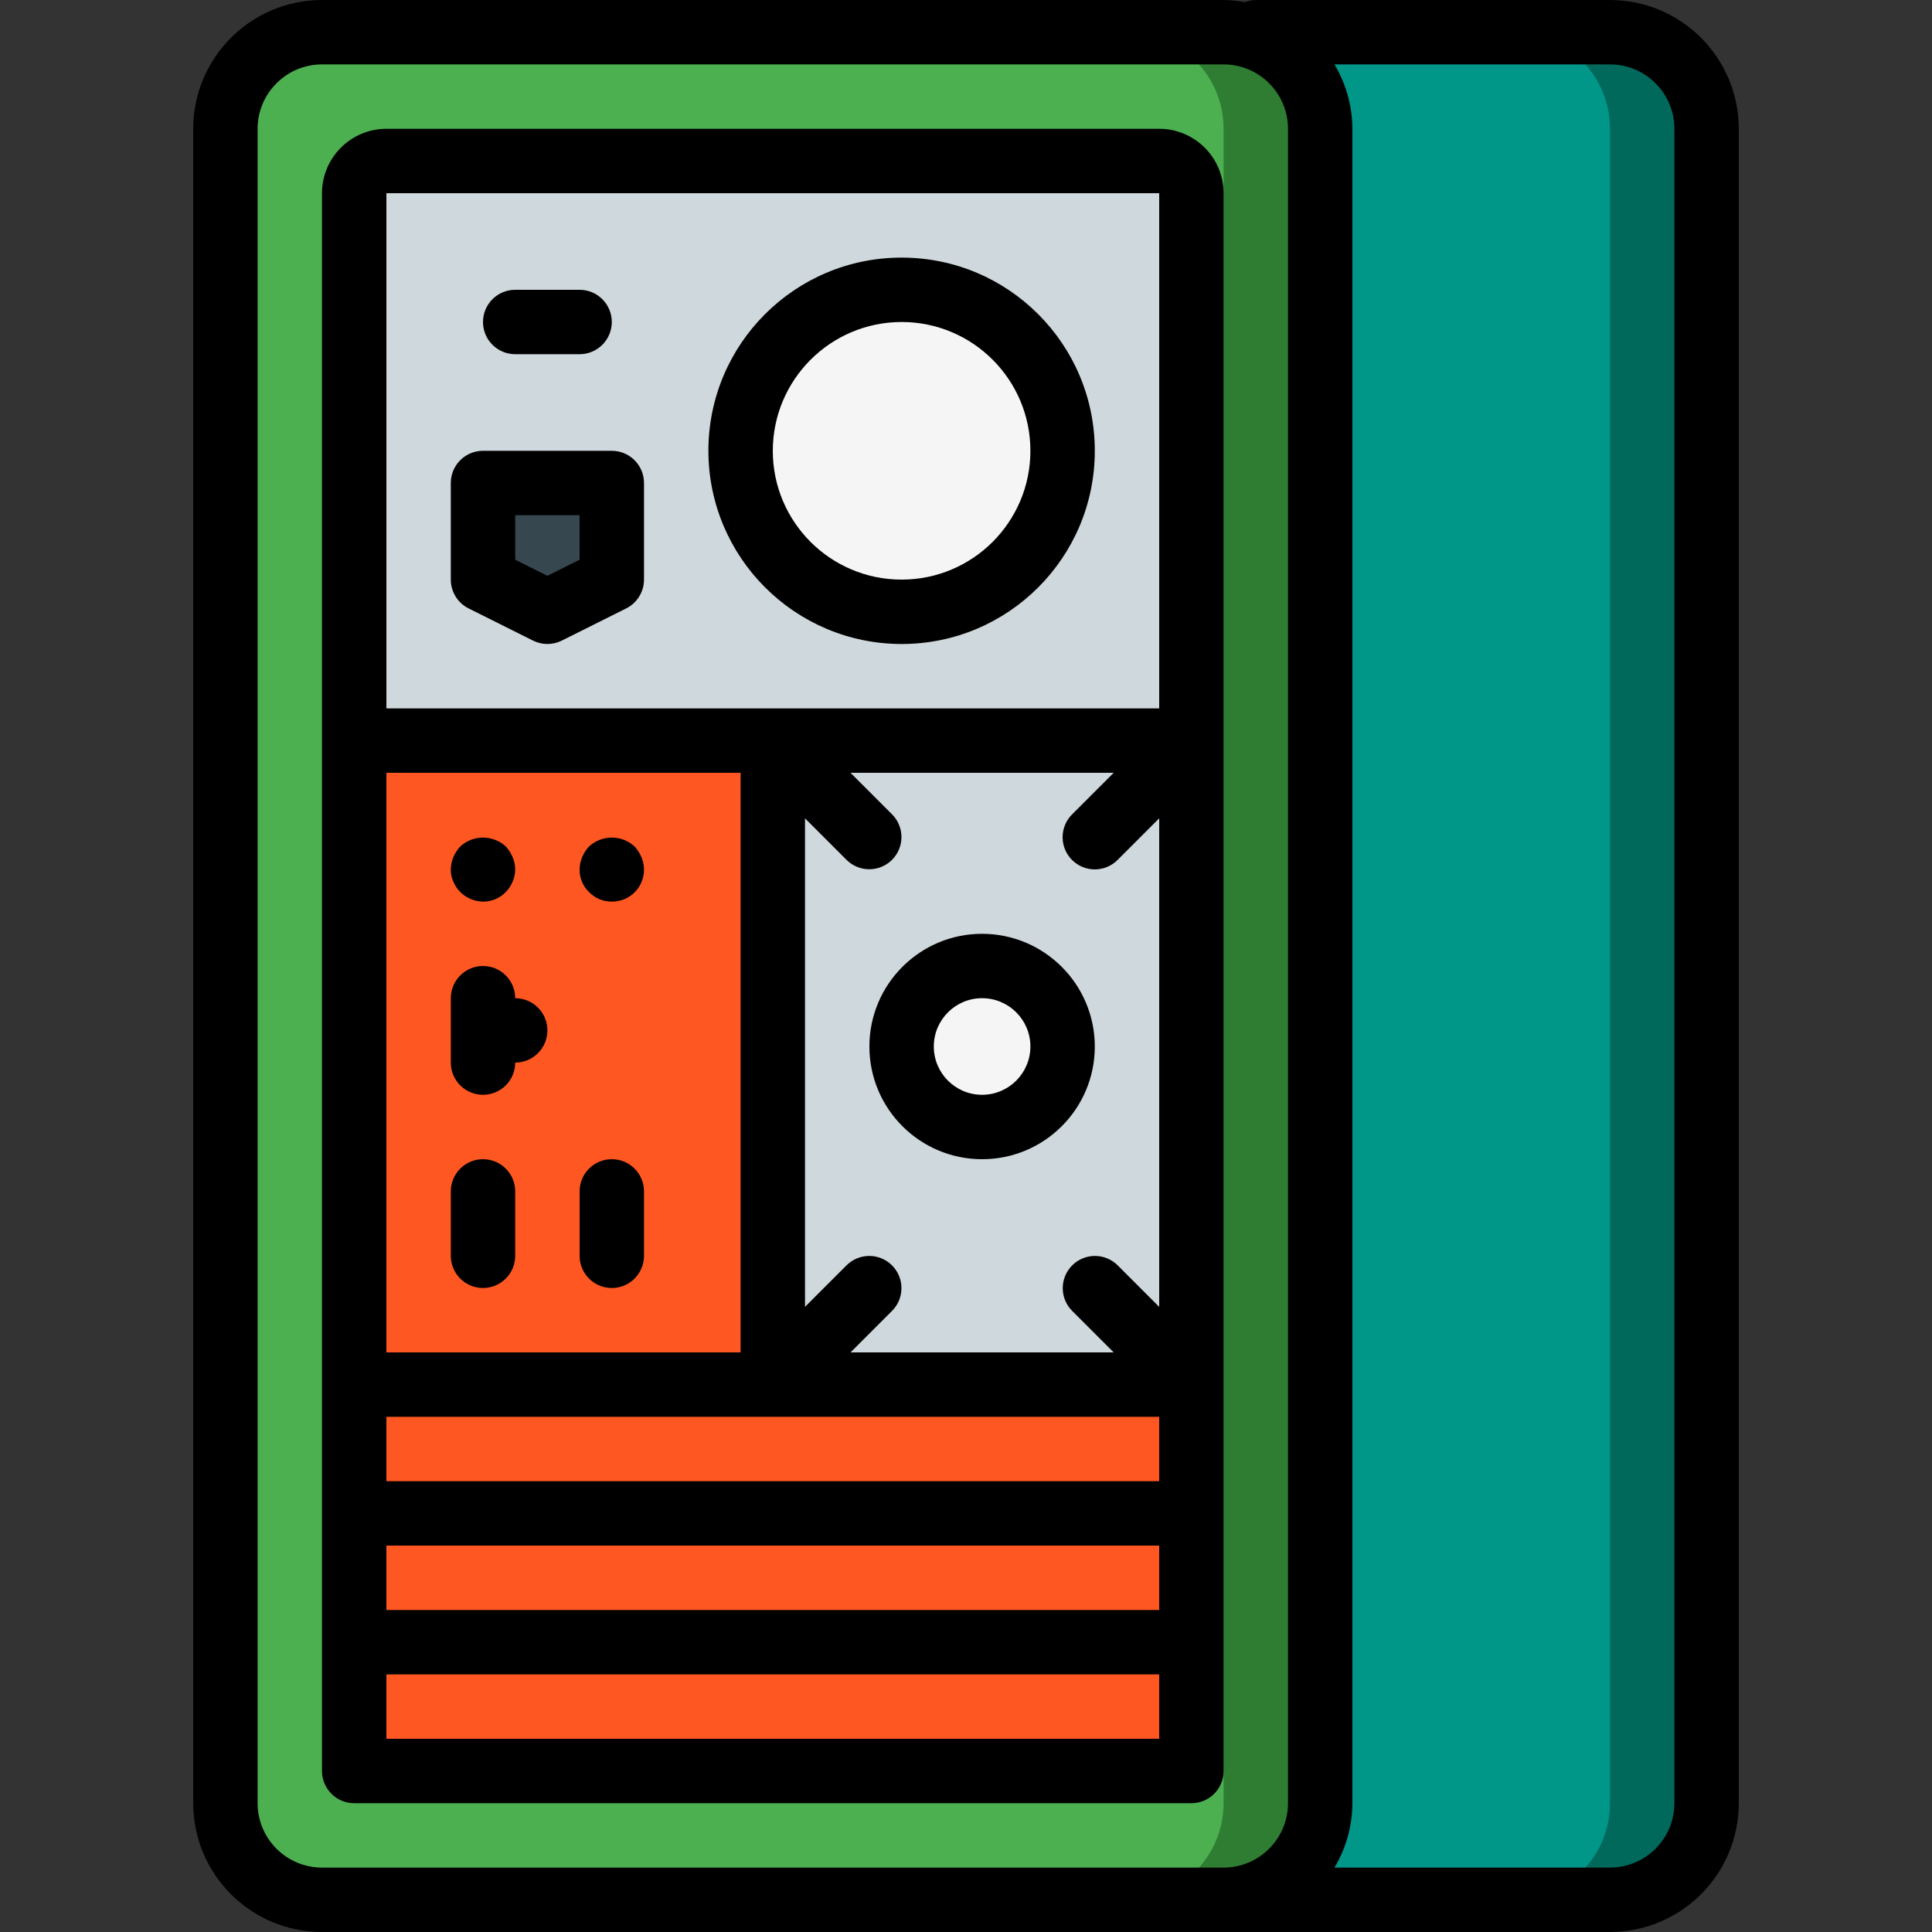 <?xml version="1.0" encoding="iso-8859-1"?>
<!-- Generator: Adobe Illustrator 19.0.0, SVG Export Plug-In . SVG Version: 6.00 Build 0)  -->
<svg version="1.1" id="Capa_1" xmlns="http://www.w3.org/2000/svg" xmlns:xlink="http://www.w3.org/1999/xlink" x="0px" y="0px"
	 viewBox="0 0 512 512" style="enable-background:new 0 0 512 512;" xml:space="preserve">
<rect x="0" y="0" width="512" height="512" fill="#333333" stroke="none"/>
<g>
	<g transform="translate(1 1)">
		<path style="fill:#00695C;" d="M84.333,7.533h341.333c14.138,0,25.6,11.462,25.6,25.6v443.733c0,14.138-11.462,25.6-25.6,25.6
			H84.333c-14.138,0-25.6-11.462-25.6-25.6V33.133C58.733,18.995,70.195,7.533,84.333,7.533z"/>
		<path style="fill:#009688;" d="M84.333,7.533h315.733c14.138,0,25.6,11.462,25.6,25.6v443.733c0,14.138-11.462,25.6-25.6,25.6
			H84.333c-14.138,0-25.6-11.462-25.6-25.6V33.133C58.733,18.995,70.195,7.533,84.333,7.533z"/>
		<path style="fill:#2E7D32;" d="M84.333,7.533h238.933c14.138,0,25.6,11.462,25.6,25.6v443.733c0,14.138-11.462,25.6-25.6,25.6
			H84.333c-14.138,0-25.6-11.462-25.6-25.6V33.133C58.733,18.995,70.195,7.533,84.333,7.533z"/>
		<path style="fill:#4CAF50;" d="M84.333,7.533h213.333c14.138,0,25.6,11.462,25.6,25.6v443.733c0,14.138-11.462,25.6-25.6,25.6
			H84.333c-14.138,0-25.6-11.462-25.6-25.6V33.133C58.733,18.995,70.195,7.533,84.333,7.533z"/>
		<rect x="92.867" y="195.267" style="fill:#FF5722;" width="110.933" height="170.667"/>
		<g>
			<rect x="203.8" y="195.267" style="fill:#CFD8DC;" width="110.933" height="170.667"/>
			<path style="fill:#CFD8DC;" d="M314.733,50.2v145.067H92.867V50.2c0.014-4.707,3.826-8.52,8.533-8.533h204.8
				C310.907,41.68,314.72,45.493,314.733,50.2z"/>
		</g>
		<g>
			<circle style="fill:#F5F5F5;" cx="237.933" cy="118.467" r="42.667"/>
			<circle style="fill:#F5F5F5;" cx="259.267" cy="276.333" r="21.333"/>
		</g>
		<polygon style="fill:#37474F;" points="127,127 161.133,127 161.133,152.6 144.067,161.133 127,152.6 		"/>
		<g>
			<rect x="92.867" y="365.933" style="fill:#FF5722;" width="221.867" height="34.133"/>
			<rect x="92.867" y="400.067" style="fill:#FF5722;" width="221.867" height="34.133"/>
			<path style="fill:#FF5722;" d="M314.733,434.2v25.6c-0.014,4.707-3.826,8.52-8.533,8.533H101.4
				c-4.707-0.014-8.52-3.826-8.533-8.533v-25.6H314.733z"/>
		</g>
	</g>
	<g>
		<path d="M324.267,512h102.4c18.843-0.02,34.113-15.29,34.133-34.133V34.133C460.78,15.29,445.51,0.02,426.667,0H332.8
			c-0.976,0.024-1.941,0.219-2.85,0.575c-1.875-0.351-3.776-0.544-5.683-0.575H85.333C66.49,0.02,51.22,15.29,51.2,34.133v443.733
			C51.22,496.71,66.49,511.98,85.333,512H324.267z M443.733,34.133v443.733c-0.011,9.421-7.645,17.056-17.067,17.067h-73.014
			c3.074-5.164,4.713-11.056,4.747-17.067V34.133c-0.034-6.01-1.673-11.902-4.747-17.067h73.014
			C436.088,17.077,443.723,24.712,443.733,34.133z M68.267,477.867V34.133c0.011-9.421,7.645-17.056,17.067-17.067h238.933
			c9.421,0.011,17.056,7.645,17.067,17.067v443.733c-0.011,9.421-7.645,17.056-17.067,17.067H85.333
			C75.912,494.923,68.277,487.288,68.267,477.867z"/>
		<path d="M238.933,170.667c28.277,0,51.2-22.923,51.2-51.2s-22.923-51.2-51.2-51.2s-51.2,22.923-51.2,51.2
			C187.764,147.731,210.669,170.636,238.933,170.667z M238.933,85.333c18.851,0,34.133,15.282,34.133,34.133
			S257.785,153.6,238.933,153.6S204.8,138.318,204.8,119.467C204.82,100.624,220.09,85.353,238.933,85.333z"/>
		<path d="M260.267,247.467c-16.495,0-29.867,13.372-29.867,29.867s13.372,29.867,29.867,29.867s29.867-13.372,29.867-29.867
			C290.113,260.847,276.753,247.487,260.267,247.467z M260.267,290.133c-7.069,0-12.8-5.731-12.8-12.8s5.731-12.8,12.8-12.8
			c7.069,0,12.8,5.731,12.8,12.8C273.059,284.399,267.333,290.126,260.267,290.133z"/>
		<path d="M124.183,161.233l17.067,8.533c2.403,1.2,5.23,1.2,7.633,0l17.067-8.533c2.89-1.446,4.716-4.401,4.717-7.633V128
			c0.001-2.263-0.898-4.434-2.499-6.035s-3.771-2.499-6.035-2.499H128c-2.263-0.001-4.434,0.898-6.035,2.499
			s-2.499,3.771-2.499,6.035v25.6C119.467,156.832,121.293,159.787,124.183,161.233z M136.533,136.533H153.6v11.792l-8.533,4.267
			l-8.533-4.267V136.533z"/>
		<path d="M136.533,93.867H153.6c4.713,0,8.533-3.821,8.533-8.533S158.313,76.8,153.6,76.8h-17.067
			c-4.713,0-8.533,3.821-8.533,8.533S131.821,93.867,136.533,93.867z"/>
		<path d="M93.867,477.867h221.867c2.263,0.001,4.434-0.898,6.035-2.499s2.499-3.771,2.499-6.035V51.2
			c-0.011-9.421-7.645-17.056-17.067-17.067H102.4c-9.421,0.011-17.056,7.645-17.067,17.067v418.133
			c-0.001,2.263,0.898,4.434,2.499,6.035C89.432,476.968,91.603,477.867,93.867,477.867z M102.4,460.8v-17.067h204.8V460.8H102.4z
			 M102.4,409.6h204.8v17.067H102.4V409.6z M102.4,375.467h204.8v17.067H102.4V375.467z M284.1,227.9c1.6,1.601,3.77,2.5,6.033,2.5
			s4.433-0.899,6.033-2.5l11.033-11.033v129.467L296.166,335.3c-3.338-3.296-8.711-3.279-12.029,0.038
			c-3.317,3.317-3.334,8.691-0.038,12.029l11.033,11.034H225.4l11.034-11.034c3.296-3.338,3.279-8.711-0.038-12.029
			c-3.317-3.317-8.691-3.334-12.029-0.038l-11.034,11.033V216.867l11.034,11.034c3.338,3.296,8.711,3.279,12.029-0.038
			c3.317-3.317,3.334-8.691,0.038-12.029L225.4,204.8h69.733L284.1,215.834c-1.6,1.6-2.5,3.77-2.5,6.033
			C281.6,224.13,282.5,226.3,284.1,227.9z M196.267,358.4H102.4V204.8h93.867V358.4z M307.2,51.2v136.533H102.4V51.2H307.2z"/>
		<path d="M121.941,236.375c1.616,1.599,3.786,2.515,6.059,2.558c2.288,0.028,4.484-0.899,6.059-2.558
			c0.767-0.788,1.376-1.716,1.792-2.733c0.911-2.065,0.911-4.418,0-6.483c-0.433-1.034-1.039-1.986-1.792-2.817
			c-3.421-3.158-8.695-3.158-12.117,0c-0.755,0.829-1.363,1.782-1.796,2.817c-0.436,1.026-0.667,2.127-0.68,3.242
			c-0.029,1.119,0.204,2.229,0.679,3.242C120.562,234.66,121.172,235.589,121.941,236.375z"/>
		<path d="M162.133,238.933c2.855,0.03,5.532-1.385,7.115-3.761c1.584-2.376,1.86-5.39,0.735-8.014
			c-0.433-1.034-1.039-1.986-1.792-2.817c-3.421-3.158-8.695-3.158-12.117,0c-0.755,0.829-1.363,1.782-1.796,2.817
			c-0.436,1.026-0.667,2.127-0.679,3.242c-0.038,2.248,0.858,4.412,2.475,5.975C157.65,238.034,159.846,238.962,162.133,238.933z"/>
		<path d="M128,290.133c2.263,0.001,4.434-0.898,6.035-2.499c1.6-1.6,2.499-3.771,2.499-6.035c4.713,0,8.533-3.82,8.533-8.533
			s-3.821-8.533-8.533-8.533c0-4.713-3.82-8.533-8.533-8.533c-4.713,0-8.533,3.821-8.533,8.533V281.6
			c-0.001,2.263,0.898,4.434,2.499,6.035C123.566,289.235,125.737,290.134,128,290.133z"/>
		<path d="M128,341.333c2.263,0.001,4.434-0.898,6.035-2.499c1.6-1.6,2.499-3.771,2.499-6.035v-17.067
			c0-4.713-3.821-8.533-8.533-8.533s-8.533,3.821-8.533,8.533V332.8c-0.001,2.263,0.898,4.434,2.499,6.035
			C123.566,340.435,125.737,341.334,128,341.333z"/>
		<path d="M162.133,341.333c2.263,0.001,4.434-0.898,6.035-2.499c1.6-1.6,2.499-3.771,2.499-6.035v-17.067
			c0-4.713-3.821-8.533-8.533-8.533c-4.713,0-8.533,3.821-8.533,8.533V332.8c-0.001,2.263,0.898,4.434,2.499,6.035
			C157.699,340.435,159.87,341.334,162.133,341.333z"/>
	</g>
</g>
<g>
</g>
<g>
</g>
<g>
</g>
<g>
</g>
<g>
</g>
<g>
</g>
<g>
</g>
<g>
</g>
<g>
</g>
<g>
</g>
<g>
</g>
<g>
</g>
<g>
</g>
<g>
</g>
<g>
</g>
</svg>
